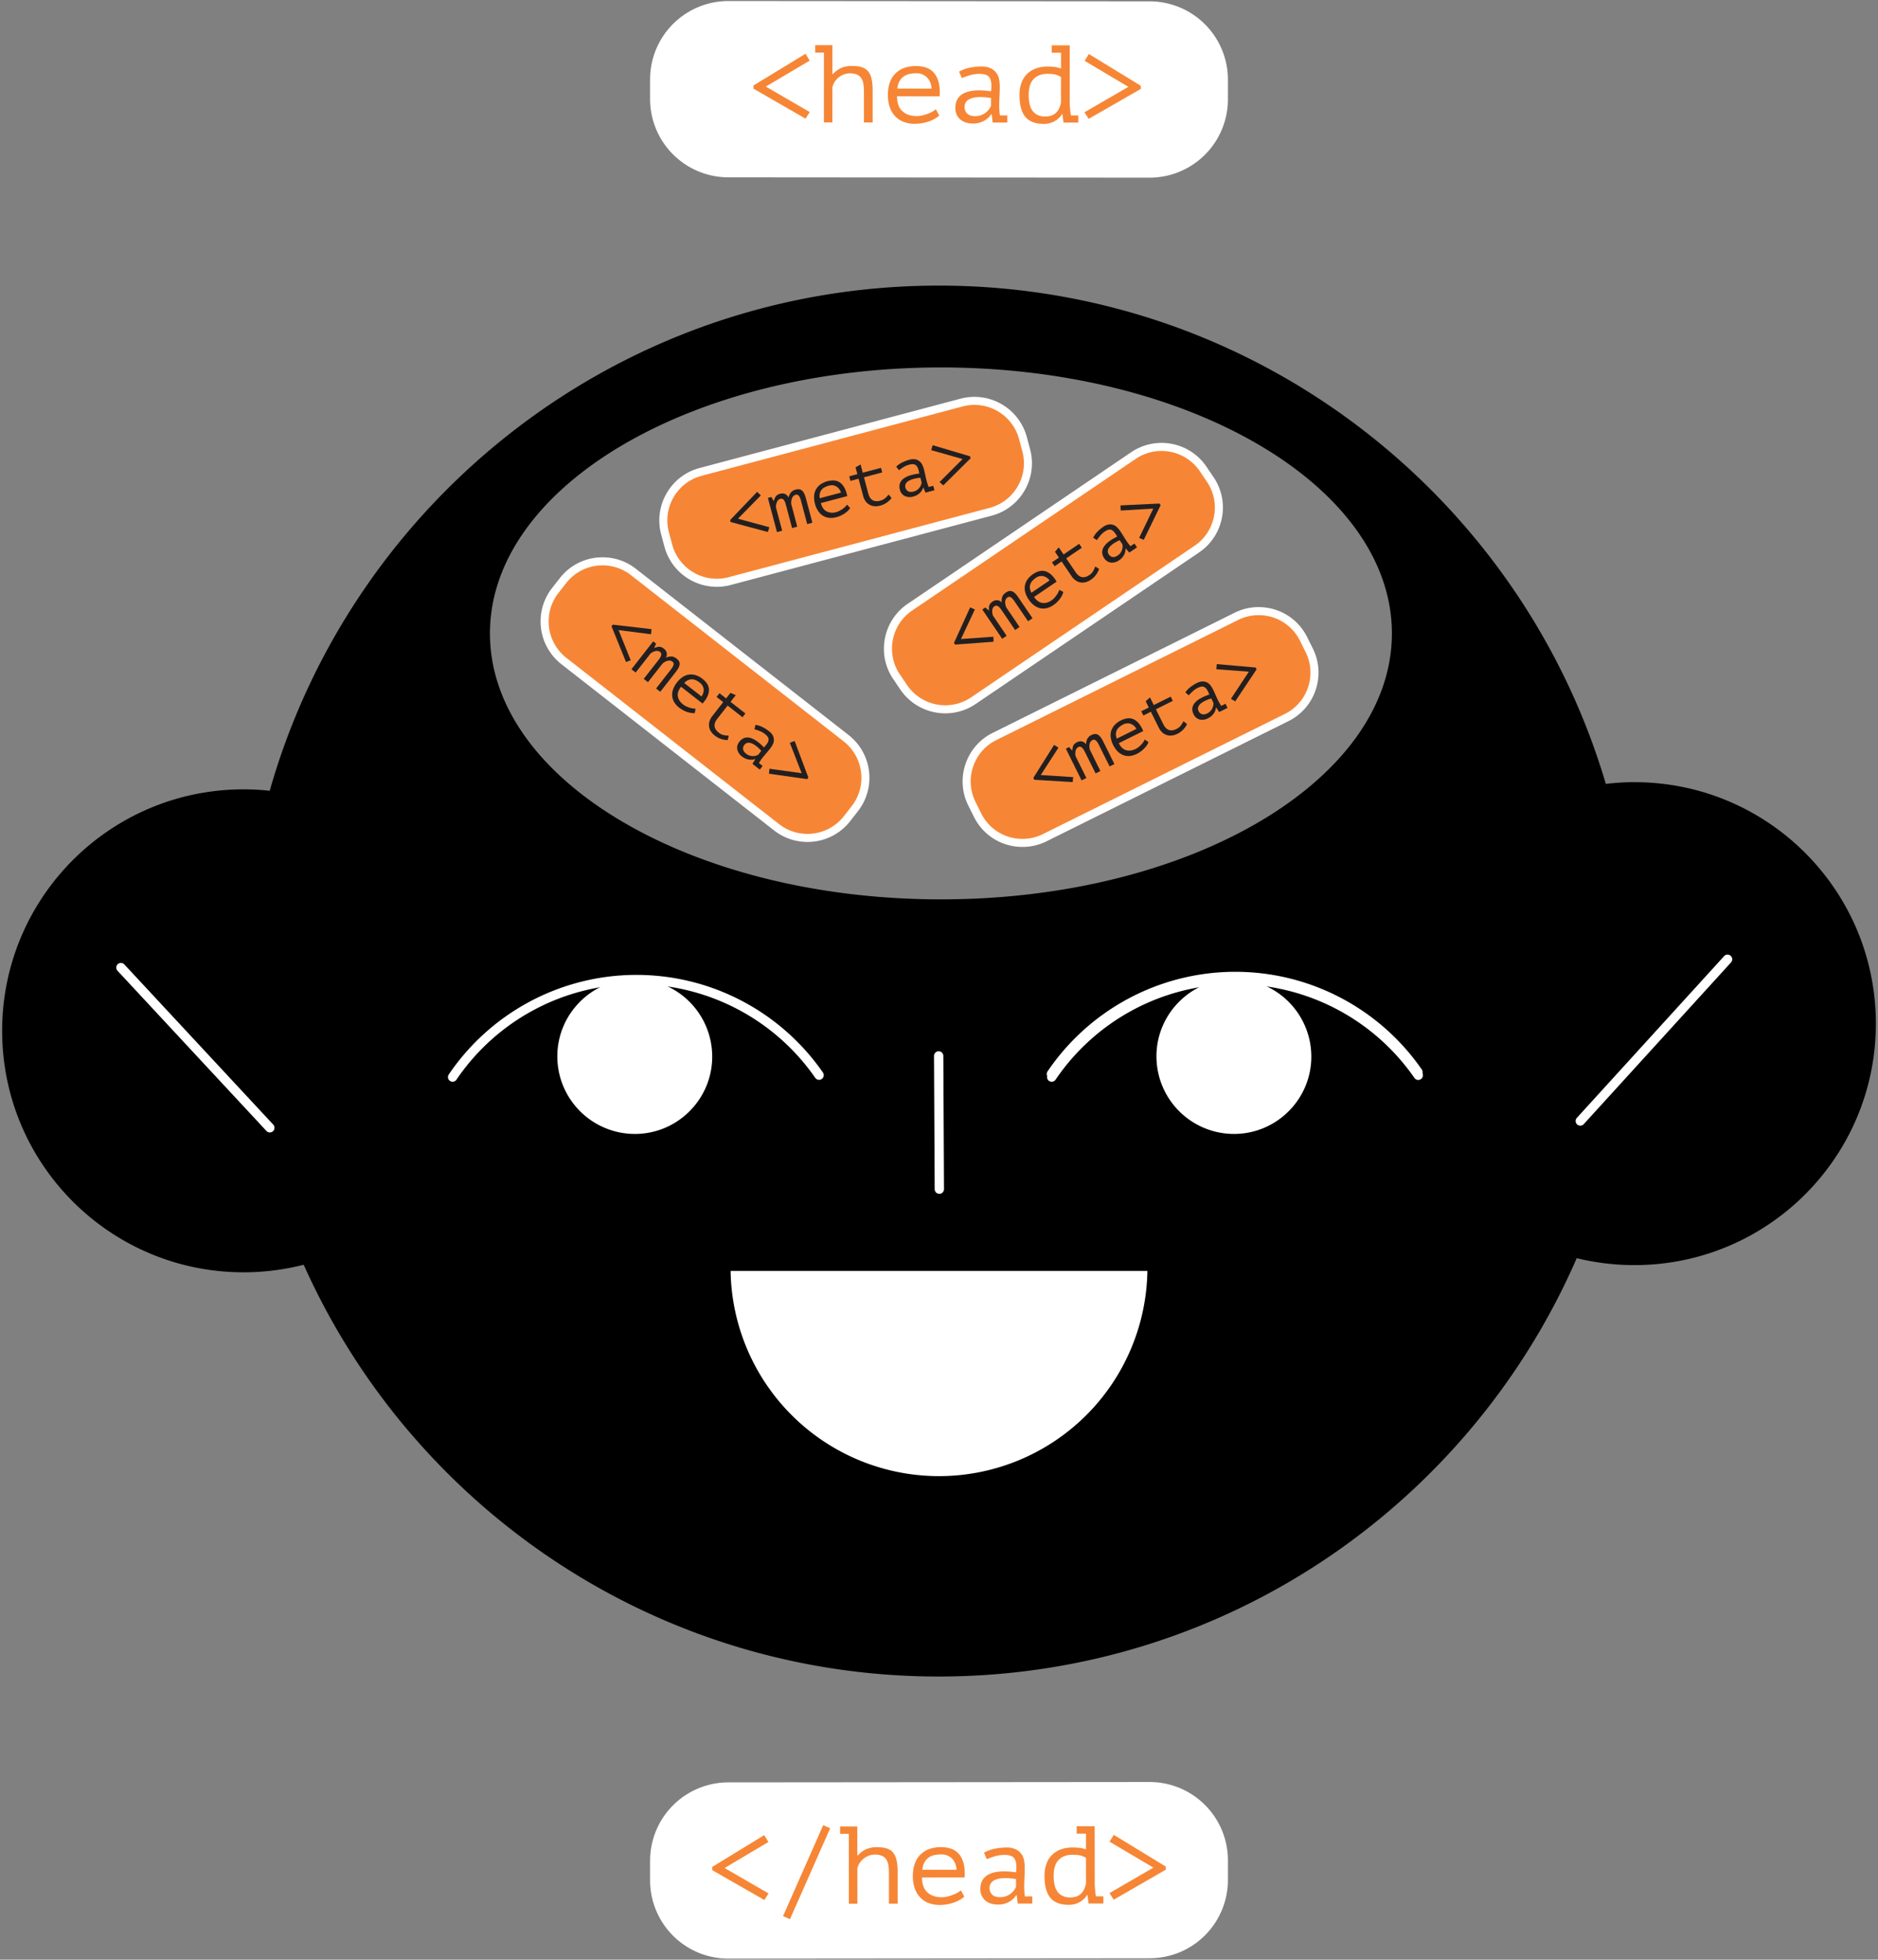 <svg xmlns="http://www.w3.org/2000/svg" viewBox="0 0 760 793"><rect x="0" y="0" width="760" height="793" fill="#808080" stroke="none"/><path d="M660.92 316.51c-3.75.02-7.44.28-11.07.7-34.57-117.1-143.18-202.3-271.4-201.63-128.22.66-235.95 86.97-269.3 204.42-3.67-.4-7.37-.6-11.08-.58C44.11 319.7.6 363.67.87 417.64c.28 53.97 44.25 97.49 98.21 97.21a97.9 97.9 0 0 0 23.82-3.06C167.04 610.47 266.3 679 381.35 678.42c115.05-.6 213.6-70.16 256.73-169.29a98.08 98.08 0 0 0 23.85 2.81c53.96-.27 97.49-44.25 97.2-98.22-.27-53.97-44.24-97.48-98.21-97.2Zm-280.14 47.43c-100.8 0-182.5-48.18-182.5-107.62 0-59.44 81.7-107.63 182.5-107.63 100.79 0 182.5 48.19 182.5 107.63s-81.71 107.62-182.5 107.62Z"/><path fill="#231f20" d="m48.93 391.54 60.27 64.84"/><path fill="#fff" d="M109.2 458.26c-.52 0-1.02-.21-1.38-.6l-60.27-64.84a1.88 1.88 0 1 1 2.76-2.56l60.27 64.83a1.89 1.89 0 0 1-1.38 3.17Z"/><path fill="#231f20" d="m699.12 388.18-59.6 65.46"/><path fill="#fff" d="M639.52 455.52a1.89 1.89 0 0 1-1.4-3.15l59.6-65.46a1.88 1.88 0 1 1 2.8 2.54l-59.61 65.46a1.9 1.9 0 0 1-1.4.61Z"/><g fill="#fff"><path d="M287.75 427.37a30.86 30.86 0 1 1-61.72.31 30.86 30.86 0 0 1 61.72-.31Z"/><path d="M256.88 458.86a31.4 31.4 0 0 1-31.34-31.18 31.13 31.13 0 0 1 9.07-22.2 31.14 31.14 0 0 1 22.12-9.3h.16a31.4 31.4 0 0 1 31.33 31.18 31.12 31.12 0 0 1-9.06 22.2 31.14 31.14 0 0 1-22.1 9.3Zm.01-61.73h-.16a30.2 30.2 0 0 0-21.45 9.01 30.2 30.2 0 0 0-8.8 21.54 30.46 30.46 0 0 0 30.4 30.24h.17a30.2 30.2 0 0 0 21.44-9.02 30.18 30.18 0 0 0 8.8-21.53 30.46 30.46 0 0 0-30.4-30.24Z"/></g><path fill="#fff" d="M183.17 437.74a1.88 1.88 0 0 1-1.56-2.94 91.83 91.83 0 0 1 75.5-40.3h.47a91.86 91.86 0 0 1 75.44 39.5 1.88 1.88 0 1 1-3.1 2.16 88.19 88.19 0 0 0-72.8-37.89 88.05 88.05 0 0 0-72.4 38.64c-.34.52-.93.83-1.55.83Z"/><g fill="#fff"><path d="M530.2 427.37a30.86 30.86 0 1 1-61.73.31 30.86 30.86 0 0 1 61.73-.31Z"/><path d="M499.32 458.86A31.4 31.4 0 0 1 468 427.68a31.13 31.13 0 0 1 9.06-22.2 31.14 31.14 0 0 1 22.12-9.3h.16a31.4 31.4 0 0 1 31.33 31.18 31.12 31.12 0 0 1-9.06 22.2 31.14 31.14 0 0 1-22.1 9.3Zm.01-61.73h-.16a30.2 30.2 0 0 0-21.45 9.01 30.2 30.2 0 0 0-8.8 21.54 30.46 30.46 0 0 0 30.4 30.24h.17a30.2 30.2 0 0 0 21.44-9.02 30.19 30.19 0 0 0 8.8-21.53 30.46 30.46 0 0 0-30.4-30.24Z"/><path d="M425.6 437.74a1.88 1.88 0 0 1-1.55-2.94 91.83 91.83 0 0 1 75.5-40.3h.47a91.87 91.87 0 0 1 75.45 39.5 1.89 1.89 0 1 1-3.1 2.16 88.1 88.1 0 0 0-72.8-37.89 88.05 88.05 0 0 0-72.4 38.64c-.35.52-.94.83-1.56.83Z"/></g><path fill="#fff" d="M425.5 436.49a1.88 1.88 0 0 1-1.56-2.95 91.82 91.82 0 0 1 75.5-40.29h.49a91.8 91.8 0 0 1 75.43 39.51 1.88 1.88 0 1 1-3.1 2.15 88.04 88.04 0 0 0-72.33-37.9l-.47.01a88.05 88.05 0 0 0-72.4 38.64c-.35.52-.94.83-1.56.83Zm-45.36 46.61a1.89 1.89 0 0 1-1.89-1.87l-.27-54.06a1.89 1.89 0 0 1 3.77-.02l.27 54.06c0 1.04-.83 1.9-1.87 1.9Zm84.19 31.19a84.34 84.34 0 0 1-168.66 0Z"/><path fill="#f68635" d="M415.3 182.24a20.32 20.32 0 0 1-14.43 24.86L295.3 235.15a20.32 20.32 0 0 1-24.86-14.43l-1.3-4.9a20.32 20.32 0 0 1 14.42-24.87l105.57-28.04A20.33 20.33 0 0 1 414 177.32Z"/><path fill="#fff" d="M290.06 237.46a21.97 21.97 0 0 1-21.2-16.32l-1.3-4.9a21.81 21.81 0 0 1 2.23-16.66 21.8 21.8 0 0 1 13.35-10.2l105.57-28.05a21.97 21.97 0 0 1 26.85 15.58l1.31 4.91a21.79 21.79 0 0 1-2.23 16.66 21.8 21.8 0 0 1-13.35 10.2l-105.58 28.04c-1.84.5-3.74.74-5.64.74Zm104.3-73.61c-1.62 0-3.24.21-4.81.63l-105.57 28.05a18.57 18.57 0 0 0-11.38 8.68 18.58 18.58 0 0 0-1.9 14.19l1.31 4.9a18.7 18.7 0 0 0 22.87 13.27l105.58-28.04a18.6 18.6 0 0 0 11.37-8.69 18.56 18.56 0 0 0 1.9-14.18l-1.31-4.91a18.71 18.71 0 0 0-18.06-13.9Z"/><path fill="#231f20" d="m295.7 211.25-.22-.8 10.92-11.42 1.5 1.44-9.25 9.43 12.7 3.45-.6 1.94Zm24.84 2.44-2.45-9.21c-.1-.37-.2-.74-.33-1.1a3.93 3.93 0 0 0-.46-.93 1.6 1.6 0 0 0-.62-.55 1.16 1.16 0 0 0-.82-.05c-.63.16-1.1.56-1.39 1.2a5.4 5.4 0 0 0-.47 2.2l2.53 9.5-2.1.57-3.68-13.83 1.44-.39.86 1.58.11-.03.33-.93c.11-.3.26-.57.44-.81.18-.25.42-.46.7-.65a4.02 4.02 0 0 1 2.04-.57 2.52 2.52 0 0 1 2.4 1.69c.24-.84.56-1.52.98-2.07a3.6 3.6 0 0 1 2.01-1.19c.6-.16 1.13-.19 1.56-.08.43.1.8.3 1.12.63.31.32.58.74.8 1.24.22.5.42 1.08.6 1.72l2.62 9.88-2.1.56-2.5-9.4c-.1-.4-.22-.75-.35-1.08a3.57 3.57 0 0 0-.45-.85 1.54 1.54 0 0 0-.57-.5 1.1 1.1 0 0 0-.77-.03c-.64.17-1.12.57-1.42 1.2-.3.64-.45 1.47-.41 2.49l2.45 9.23-2.1.56Zm23.52-8.11c-.28.41-.6.8-.95 1.14-.39.38-.82.73-1.3 1.06a11.54 11.54 0 0 1-3.28 1.49 8.1 8.1 0 0 1-3.07.27c-.9-.1-1.76-.41-2.52-.9a6.56 6.56 0 0 1-1.9-1.94 9.72 9.72 0 0 1-1.24-2.87 9.48 9.48 0 0 1-.34-3.23c.08-.98.35-1.86.8-2.63a6.29 6.29 0 0 1 1.83-1.99 9.22 9.22 0 0 1 5.15-1.56c.82 0 1.59.2 2.32.62.73.4 1.38 1.06 1.95 1.96.58.9 1.03 2.15 1.36 3.75l-10.68 2.83c.44 1.66 1.21 2.78 2.32 3.37a5.3 5.3 0 0 0 3.9.28c.5-.13.98-.33 1.43-.57.44-.25.87-.51 1.28-.8a7.76 7.76 0 0 0 1.67-1.63Zm-8.64-9.05c-.58.15-1.14.37-1.67.65a3.67 3.67 0 0 0-1.96 2.49 4.85 4.85 0 0 0-.03 1.95l8.57-2.28a4.4 4.4 0 0 0-1.93-2.52 3.85 3.85 0 0 0-2.98-.29Zm8.25-3.79 3.3-.87-.74-2.74 2.03-1.19.89 3.35 7.38-1.97.5 1.86-7.39 1.96 1.73 6.53c.36 1.34.95 2.25 1.77 2.73.83.47 1.85.54 3.06.22.83-.22 1.5-.57 2.04-1.04.53-.48 1-.97 1.4-1.47l1.15 1.44a8.5 8.5 0 0 1-4.6 3.06c-.72.2-1.45.27-2.18.24a4.85 4.85 0 0 1-3.63-1.9 6.48 6.48 0 0 1-1.1-2.37l-1.83-6.86-3.29.88Zm19.01-3.9a9.1 9.1 0 0 1 2.42-1.7c.94-.47 1.9-.83 2.86-1.09.94-.25 1.75-.3 2.42-.17a3.88 3.88 0 0 1 2.84 2.2c.28.56.5 1.15.66 1.76.18.7.36 1.45.54 2.26.17.8.35 1.6.55 2.4a20 20 0 0 0 .86 2.58l1.85-.5.48 1.8-3.65.98-.8-2.01-.14.03a4.73 4.73 0 0 1-1 1.76 5.81 5.81 0 0 1-2.9 1.77 4.9 4.9 0 0 1-3.53-.19 3.77 3.77 0 0 1-1.96-2.56 4.3 4.3 0 0 1 0-2.52c.25-.73.72-1.37 1.4-1.9a8.47 8.47 0 0 1 2.67-1.34c1.09-.35 2.34-.6 3.76-.76a10.2 10.2 0 0 0-.52-2.13 3.02 3.02 0 0 0-.8-1.22c-.32-.27-.7-.42-1.16-.45-.45-.03-.98.04-1.6.2-.82.22-1.59.55-2.29.98a25 25 0 0 0-1.84 1.24Zm7.06 10.06a4.2 4.2 0 0 0 2.36-1.57 4.32 4.32 0 0 0 .88-2.07l-.52-1.93c-1 .09-1.9.24-2.72.45-.81.22-1.49.5-2.03.82-.55.34-.94.73-1.17 1.19-.23.45-.27.98-.12 1.57.17.6.51 1.08 1.05 1.42.53.34 1.3.38 2.27.13Zm11.99-2.47-1.5-1.37 9.32-9.3-12.71-3.6.6-2 15.14 4.5.2.8Z"/><path fill="#f68635" d="M342.8 331.26a20.32 20.32 0 0 1-28.54 3.5l-86.07-67.27a20.32 20.32 0 0 1-3.5-28.53l3.13-4a20.32 20.32 0 0 1 28.53-3.5l86.07 67.27a20.32 20.32 0 0 1 3.5 28.53Z"/><path fill="#fff" d="M326.76 340.7c-4.93 0-9.6-1.61-13.5-4.66l-86.07-67.26a21.98 21.98 0 0 1-3.78-30.82l3.13-4a21.83 21.83 0 0 1 17.31-8.44c4.94 0 9.6 1.61 13.5 4.66l86.08 67.27a21.98 21.98 0 0 1 3.77 30.81l-3.13 4a21.83 21.83 0 0 1-17.3 8.44Zm-82.9-111.92a18.6 18.6 0 0 0-14.75 7.19l-3.13 4a18.72 18.72 0 0 0 3.22 26.24l86.07 67.27a18.5 18.5 0 0 0 11.5 3.96 18.6 18.6 0 0 0 14.74-7.18l3.13-4a18.72 18.72 0 0 0-3.22-26.25l-86.07-67.26a18.5 18.5 0 0 0-11.5-3.97Z"/><path fill="#231f20" d="m247.47 253.43.51-.66 15.7 1.82-.25 2.07-13.1-1.69 4.91 12.22-1.91.68Zm13.04 21.29 5.87-7.51c.25-.32.47-.63.68-.94.2-.31.36-.62.46-.91.1-.3.12-.58.07-.84-.05-.26-.2-.49-.46-.69a2.1 2.1 0 0 0-1.8-.38c-.68.15-1.35.46-2.03.95l-6.06 7.76-1.71-1.34 8.8-11.27 1.18.91-.74 1.64.1.07.94-.3c.3-.09.6-.13.9-.14.31 0 .62.05.94.17a4.06 4.06 0 0 1 1.7 1.28c.18.26.32.54.41.84.1.3.12.63.08.99-.04.36-.17.73-.4 1.1a6.06 6.06 0 0 1 2.24-.46c.69 0 1.4.3 2.16.89.5.38.83.78 1.01 1.19.18.4.24.83.17 1.27-.07.44-.24.9-.5 1.39-.27.48-.61.98-1.02 1.5l-6.3 8.06-1.7-1.34 5.99-7.67c.24-.31.46-.62.65-.92.18-.3.32-.6.4-.87.08-.27.1-.53.05-.76a1.1 1.1 0 0 0-.44-.63 2.14 2.14 0 0 0-1.82-.4c-.69.13-1.43.52-2.22 1.16l-5.89 7.53Zm20.66 13.86a9.06 9.06 0 0 1-3.12-.47 11.49 11.49 0 0 1-3.16-1.72 8.1 8.1 0 0 1-2.06-2.28 5.85 5.85 0 0 1-.8-2.56c-.07-.88.06-1.78.39-2.69a9.7 9.7 0 0 1 1.54-2.71 9.53 9.53 0 0 1 2.37-2.22c.84-.53 1.7-.85 2.58-.96a6.3 6.3 0 0 1 2.7.27 9.13 9.13 0 0 1 4.36 3.17c.48.64.78 1.38.9 2.21.1.83-.02 1.75-.4 2.75-.37 1-1.09 2.12-2.16 3.33l-8.7-6.8c-1.07 1.36-1.5 2.65-1.29 3.89.2 1.23.92 2.33 2.13 3.28.4.31.84.58 1.32.8.47.2.94.38 1.4.53a7.52 7.52 0 0 0 2.3.35Zm2-12.35a7.66 7.66 0 0 0-1.52-.94 3.72 3.72 0 0 0-3.17-.07c-.54.23-1.06.62-1.58 1.16l7 5.46c.7-1.05.98-2.07.85-3.06a3.86 3.86 0 0 0-1.58-2.55Zm8 4.29 2.69 2.1 1.74-2.24 2.17.9-2.13 2.73 6.02 4.7-1.18 1.52-6.02-4.71-4.16 5.32c-.86 1.1-1.23 2.12-1.1 3.06.11.94.67 1.8 1.66 2.57.67.53 1.36.86 2.06 1s1.37.21 2.01.23l-.45 1.78a8.54 8.54 0 0 1-5.22-1.83 7.02 7.02 0 0 1-1.5-1.58 4.86 4.86 0 0 1-.67-4.05c.2-.75.6-1.52 1.21-2.3l4.38-5.6-2.69-2.1Zm14.58 12.8a9.2 9.2 0 0 1 2.82.9c.94.48 1.8 1.02 2.59 1.63.77.6 1.3 1.2 1.6 1.83a3.87 3.87 0 0 1-.04 3.58c-.28.56-.62 1.1-1 1.6l-1.48 1.79c-.54.62-1.06 1.25-1.58 1.88a19.9 19.9 0 0 0-1.54 2.25l1.5 1.18-1.14 1.47-2.98-2.33 1.12-1.85-.11-.09a4.77 4.77 0 0 1-2 .26 5.83 5.83 0 0 1-3.17-1.25 4.92 4.92 0 0 1-1.97-2.92c-.2-1.08.08-2.11.86-3.1a4.32 4.32 0 0 1 2-1.53 4.07 4.07 0 0 1 2.38-.03c.84.23 1.73.67 2.66 1.32a19 19 0 0 1 2.88 2.54c.62-.63 1.08-1.2 1.39-1.7a3 3 0 0 0 .49-1.37c.02-.43-.1-.85-.34-1.2a5.11 5.11 0 0 0-1.13-1.15 8.52 8.52 0 0 0-2.16-1.23c-.7-.27-1.4-.51-2.1-.72Zm-3.76 11.7a4.26 4.26 0 0 0 2.68.94 4.38 4.38 0 0 0 2.18-.55l1.23-1.58a16.36 16.36 0 0 0-2-1.9 7.64 7.64 0 0 0-1.89-1.12c-.6-.23-1.14-.3-1.64-.22-.51.1-.95.38-1.33.86a2.35 2.35 0 0 0-.5 1.7c.05.63.47 1.25 1.27 1.88Zm9.2 8.07.2-2.02 13.04 1.82-4.8-12.31 1.95-.73 5.55 14.78-.51.66Z"/><path fill="#f68635" d="M529.82 263.14c5 10.06.9 22.25-9.16 27.24l-97.84 48.59a20.33 20.33 0 0 1-27.24-9.17l-2.26-4.55a20.32 20.32 0 0 1 9.16-27.24l97.84-48.58a20.3 20.3 0 0 1 27.24 9.16Z"/><path fill="#fff" d="M413.8 342.72c-8.4 0-15.95-4.67-19.68-12.2l-2.26-4.54a21.82 21.82 0 0 1-1.15-16.77 21.8 21.8 0 0 1 11.05-12.66l97.84-48.58a21.74 21.74 0 0 1 9.74-2.3c8.4 0 15.95 4.68 19.68 12.2l2.26 4.55a21.82 21.82 0 0 1 1.15 16.76 21.8 21.8 0 0 1-11.05 12.66l-97.83 48.59a21.74 21.74 0 0 1-9.75 2.29Zm95.54-93.79c-2.9 0-5.68.66-8.3 1.95l-97.83 48.59a18.56 18.56 0 0 0-9.4 10.78c-1.6 4.7-1.25 9.84.97 14.27l2.26 4.56a18.6 18.6 0 0 0 16.76 10.38c2.9 0 5.69-.66 8.3-1.95l97.83-48.59a18.58 18.58 0 0 0 9.41-10.78c1.6-4.7 1.24-9.84-.98-14.27l-2.26-4.55a18.6 18.6 0 0 0-16.76-10.39Z"/><path fill="#231f20" d="m418.54 315.54-.37-.74 8.41-13.37 1.77 1.11-7.18 11.09 13.14.84-.21 2.02Zm24.83-2.57-4.24-8.53c-.17-.35-.35-.69-.55-1.02a3.9 3.9 0 0 0-.63-.81c-.2-.2-.45-.35-.72-.43a1.18 1.18 0 0 0-.82.12c-.58.3-.95.78-1.12 1.45a5.38 5.38 0 0 0-.02 2.25l4.38 8.82-1.94.97-6.37-12.82 1.33-.66 1.16 1.37.1-.05.14-.98c.05-.31.14-.6.27-.88s.32-.54.56-.78a4.05 4.05 0 0 1 1.89-.96 2.51 2.51 0 0 1 1.86.34c.3.18.58.46.83.83.06-.86.24-1.6.54-2.22a3.6 3.6 0 0 1 1.73-1.56 3.25 3.25 0 0 1 1.51-.4c.44.01.87.15 1.23.4.37.25.71.6 1.03 1.05.32.45.63.97.92 1.57l4.55 9.15-1.95.97-4.33-8.72c-.17-.33-.35-.67-.55-.98a3.62 3.62 0 0 0-.6-.74c-.2-.18-.42-.3-.67-.37a1.1 1.1 0 0 0-.76.12c-.6.3-.98.78-1.15 1.46a5.3 5.3 0 0 0 .1 2.51l4.24 8.57Zm21.42-12.65c-.19.46-.42.9-.7 1.31a10.88 10.88 0 0 1-3.98 3.41c-1.03.52-2.01.8-2.95.88a5.82 5.82 0 0 1-2.65-.38 6.57 6.57 0 0 1-2.26-1.52 9.75 9.75 0 0 1-1.78-2.56 9.5 9.5 0 0 1-.98-3.1c-.12-.98-.03-1.9.25-2.74.3-.86.78-1.65 1.4-2.31a9.19 9.19 0 0 1 4.74-2.56 4.7 4.7 0 0 1 2.4.14c.8.25 1.56.77 2.3 1.54.75.77 1.44 1.9 2.08 3.4l-9.9 4.9c.76 1.55 1.75 2.49 2.95 2.84 1.2.35 2.5.18 3.88-.5.46-.23.9-.52 1.29-.85.4-.34.76-.68 1.09-1.04a7.77 7.77 0 0 0 1.3-1.93Zm-10.27-7.13a7.4 7.4 0 0 0-1.5.97 3.72 3.72 0 0 0-1.43 2.84c-.03.57.1 1.2.36 1.9l7.94-3.94a4.39 4.39 0 0 0-2.39-2.09 3.9 3.9 0 0 0-2.98.31Zm7.33-5.37 3.05-1.51-1.26-2.54 1.74-1.57 1.54 3.1 6.85-3.4.85 1.72-6.85 3.4 3 6.05c.63 1.25 1.39 2.02 2.29 2.32.9.3 1.91.16 3.04-.4a4.9 4.9 0 0 0 1.79-1.43c.42-.57.78-1.14 1.07-1.71l1.42 1.18a8.54 8.54 0 0 1-3.9 3.92c-.69.34-1.38.56-2.09.67a4.9 4.9 0 0 1-3.94-1.14 6.63 6.63 0 0 1-1.55-2.1l-3.15-6.36-3.05 1.52Zm17.85-7.62c.52-.79 1.2-1.5 2.02-2.15a15.3 15.3 0 0 1 2.58-1.63 5.4 5.4 0 0 1 2.35-.66 3.85 3.85 0 0 1 3.21 1.59c.39.5.72 1.03 1 1.6.32.64.65 1.34.98 2.1.33.75.67 1.5 1.02 2.24.43.85.88 1.64 1.36 2.36l1.72-.86.83 1.67-3.39 1.68-1.18-1.81-.13.06a4.8 4.8 0 0 1-.63 1.93 5.86 5.86 0 0 1-2.5 2.3 4.9 4.9 0 0 1-3.49.53 3.76 3.76 0 0 1-2.42-2.12 4.3 4.3 0 0 1-.5-2.46c.09-.78.42-1.5.99-2.16a8.56 8.56 0 0 1 2.34-1.84c1-.55 2.17-1.05 3.53-1.5a9.88 9.88 0 0 0-.93-1.97c-.32-.5-.66-.84-1.03-1.04-.37-.2-.8-.28-1.22-.21-.45.06-.96.23-1.52.52a8.5 8.5 0 0 0-2.06 1.42 23.1 23.1 0 0 0-1.55 1.58Zm8.92 8.45a4.5 4.5 0 0 0 2.44-4.22l-.88-1.8c-.9.26-1.75.6-2.58 1-.75.37-1.36.78-1.83 1.21-.46.44-.77.9-.9 1.4-.14.49-.08 1.01.2 1.56.28.56.71.95 1.3 1.18.6.23 1.35.12 2.25-.33Zm11.25-4.82-1.73-1.05 7.26-10.98-13.17-.98.19-2.08 15.73 1.38.37.74Z"/><path fill="#f68635" d="M489.75 193.98a20.32 20.32 0 0 1-5.42 28.23l-90.4 61.32a20.33 20.33 0 0 1-28.23-5.42l-2.85-4.2a20.32 20.32 0 0 1 5.41-28.23l90.4-61.32a20.32 20.32 0 0 1 28.23 5.41Z"/><path fill="#fff" d="M382.55 288.66a22 22 0 0 1-18.2-9.63l-2.85-4.2a21.81 21.81 0 0 1-3.39-16.46 21.8 21.8 0 0 1 9.24-14.04l90.4-61.32a21.94 21.94 0 0 1 30.49 5.84l2.85 4.21a21.8 21.8 0 0 1 3.4 16.46 21.81 21.81 0 0 1-9.24 14.03l-90.4 61.32a21.83 21.83 0 0 1-12.3 3.79Zm87.5-106.18a18.6 18.6 0 0 0-10.47 3.23l-90.4 61.32a18.57 18.57 0 0 0-7.87 11.95c-.94 4.9.09 9.88 2.9 14.01l2.84 4.2a18.7 18.7 0 0 0 25.97 4.99l90.4-61.32a18.58 18.58 0 0 0 7.87-11.96c.95-4.87-.1-9.91-2.9-14.01l-2.84-4.2a18.7 18.7 0 0 0-15.5-8.2Z"/><path fill="#231f20" d="m386.54 260.84-.47-.68 6.54-14.38 1.9.86-5.62 11.95 13.13-.93.06 2.03Zm24.26-5.89-5.35-7.88c-.22-.33-.44-.64-.69-.94a3.96 3.96 0 0 0-.72-.72 1.6 1.6 0 0 0-.78-.32 1.2 1.2 0 0 0-.8.23c-.53.36-.83.9-.9 1.59-.07.69.02 1.43.28 2.22l5.53 8.15-1.8 1.22-8.04-11.84 1.23-.84 1.34 1.2.1-.06v-.99a2.8 2.8 0 0 1 .59-1.75 4.1 4.1 0 0 1 1.74-1.2 2.51 2.51 0 0 1 1.9.08c.32.14.63.38.92.71-.05-.86.03-1.62.24-2.27.22-.66.72-1.25 1.51-1.78.52-.36 1-.56 1.44-.6.44-.05.87.03 1.27.23s.79.5 1.16.9c.38.4.76.88 1.13 1.44l5.74 8.45-1.8 1.22-5.47-8.05c-.2-.32-.44-.62-.68-.9-.2-.25-.44-.47-.7-.65a1.55 1.55 0 0 0-.7-.29 1.1 1.1 0 0 0-.74.23c-.55.37-.87.9-.95 1.6-.08.7.07 1.53.44 2.48l5.36 7.91Zm19.52-15.42c-.12.48-.3.95-.52 1.4-.24.48-.53.95-.88 1.42a11.23 11.23 0 0 1-2.6 2.5 8.12 8.12 0 0 1-2.81 1.26c-.93.2-1.82.2-2.68-.02a6.61 6.61 0 0 1-2.43-1.2 9.77 9.77 0 0 1-2.12-2.3 9.51 9.51 0 0 1-1.38-2.94 6.2 6.2 0 0 1-.12-2.75c.17-.9.54-1.74 1.08-2.48a9.1 9.1 0 0 1 4.35-3.17 4.7 4.7 0 0 1 2.38-.19c.83.15 1.66.55 2.5 1.21.84.67 1.68 1.7 2.51 3.1l-9.14 6.2c.96 1.41 2.06 2.22 3.3 2.4 1.24.19 2.5-.15 3.78-1.02.42-.29.81-.63 1.16-1.01.35-.39.66-.78.94-1.18a7.56 7.56 0 0 0 1.04-2.08Zm-11.14-5.69a7.8 7.8 0 0 0-1.36 1.17 3.73 3.73 0 0 0-1.03 3c.05.57.26 1.19.61 1.85l7.35-4.98a4.4 4.4 0 0 0-2.65-1.75 3.84 3.84 0 0 0-2.92.71Zm6.54-6.3 2.82-1.9-1.6-2.35 1.52-1.8 1.95 2.87 6.32-4.29 1.08 1.59-6.32 4.29 3.79 5.59c.78 1.15 1.64 1.81 2.57 1.99.93.17 1.92-.1 2.96-.8a4.89 4.89 0 0 0 1.58-1.66c.34-.63.62-1.24.83-1.85l1.56.99a8.49 8.49 0 0 1-3.34 4.4 6.5 6.5 0 0 1-1.97.94 4.9 4.9 0 0 1-2.05.17 4.87 4.87 0 0 1-2-.77 6.53 6.53 0 0 1-1.82-1.86l-3.99-5.88-2.81 1.92Zm16.66-9.95a9.1 9.1 0 0 1 1.72-2.41 15.8 15.8 0 0 1 2.33-1.97c.8-.54 1.56-.86 2.24-.96a3.87 3.87 0 0 1 3.4 1.14c.45.44.85.92 1.2 1.44.41.6.83 1.25 1.26 1.95.43.7.86 1.4 1.31 2.1.5.74 1.06 1.46 1.67 2.14l1.58-1.07 1.05 1.54-3.13 2.12-1.42-1.64-.11.09a4.74 4.74 0 0 1-.37 2 5.76 5.76 0 0 1-2.16 2.61 4.9 4.9 0 0 1-3.39.99 3.77 3.77 0 0 1-2.7-1.77c-.54-.8-.81-1.6-.82-2.38 0-.78.22-1.53.7-2.27a8.58 8.58 0 0 1 2.07-2.13c.9-.69 2.01-1.34 3.3-1.97a9.66 9.66 0 0 0-1.2-1.83 3 3 0 0 0-1.15-.9c-.4-.14-.84-.16-1.24-.03-.44.12-.92.36-1.44.72a8.39 8.39 0 0 0-1.85 1.68c-.47.57-.9 1.16-1.32 1.78Zm9.98 7.17a4.24 4.24 0 0 0 1.71-2.27 4.38 4.38 0 0 0 .15-2.24l-1.13-1.66c-.92.42-1.72.86-2.42 1.33-.7.47-1.24.95-1.65 1.45-.4.49-.64.99-.7 1.5-.08.5.06 1.01.4 1.52.36.52.84.85 1.46 1 .62.15 1.34-.07 2.18-.63Zm10.5-6.3-1.86-.8 5.72-11.86-13.18.8-.1-2.08 15.77-.76.47.69Z"/><path fill="#fff" d="M496.92 40.2a31.7 31.7 0 0 1-31.74 31.69l-170.42-.13a31.7 31.7 0 0 1-31.68-31.73V32.1A31.7 31.7 0 0 1 294.82.42l170.42.13a31.7 31.7 0 0 1 31.68 31.73Z"/><path fill="#f68635" d="M304.93 35.88v-1.3l21.04-12.82 1.7 2.77-17.74 10.5 17.76 10.31-1.7 2.68Zm24.97-17.6h6.97l-.01 11.7h.22a9.97 9.97 0 0 1 3.22-2.43c1.22-.58 2.74-.87 4.55-.86 1.43 0 2.68.15 3.73.45 1.06.3 1.92.82 2.6 1.56a7.11 7.11 0 0 1 1.49 3.06c.32 1.3.48 2.94.48 4.93v12.86h-3.53V37.36c0-1.28-.07-2.4-.22-3.35a5.87 5.87 0 0 0-.86-2.39 4.02 4.02 0 0 0-1.76-1.45 7.08 7.08 0 0 0-2.84-.5c-.81 0-1.6.15-2.37.43a7.9 7.9 0 0 0-2.1 1.16 7.26 7.26 0 0 0-2.61 4.08l-.01 14.2h-3.44l.02-28.27h-3.53Zm50.21 28.48a13.4 13.4 0 0 1-4.29 2.41 17.74 17.74 0 0 1-5.53.93 12.6 12.6 0 0 1-4.74-.83 9.11 9.11 0 0 1-3.43-2.37 10.34 10.34 0 0 1-2.1-3.68 15.2 15.2 0 0 1-.7-4.82c0-1.88.25-3.55.78-5a9.68 9.68 0 0 1 2.25-3.66 9.83 9.83 0 0 1 3.58-2.25 14.28 14.28 0 0 1 8.4-.28 7.3 7.3 0 0 1 3.23 1.84 8.95 8.95 0 0 1 2.16 3.76c.5 1.6.68 3.65.53 6.18l-17.23-.01c0 2.68.71 4.68 2.15 6 1.44 1.33 3.36 2 5.77 2 .8 0 1.6-.1 2.38-.29.76-.18 1.51-.41 2.25-.69a11.37 11.37 0 0 0 3.16-1.78Zm-9.38-17.1c-.94-.01-1.87.1-2.79.3-.83.2-1.62.55-2.31 1.05a5.73 5.73 0 0 0-1.65 1.92 7.7 7.7 0 0 0-.83 2.92l13.85.02c-.15-1.97-.78-3.5-1.9-4.58a6 6 0 0 0-4.37-1.64Zm17.39-.66a14.2 14.2 0 0 1 4.33-1.6c1.56-.33 3.15-.5 4.74-.5a8.5 8.5 0 0 1 3.72.72 6.06 6.06 0 0 1 3.4 4.45c.19.97.28 1.94.28 2.92 0 1.2-.03 2.41-.1 3.62-.05 1.28-.1 2.56-.13 3.84 0 1.42.08 2.84.27 4.24h2.99v2.9h-5.9l-.4-3.35h-.22a7.44 7.44 0 0 1-2.22 2.25 8.83 8.83 0 0 1-5.08 1.5c-2.21 0-3.96-.57-5.24-1.7a5.87 5.87 0 0 1-1.93-4.65c0-1.52.34-2.78 1.01-3.8a6.35 6.35 0 0 1 2.9-2.31c1.25-.54 2.77-.85 4.54-.94 1.78-.09 3.77.03 5.98.36.15-1.37.18-2.5.07-3.41a4.7 4.7 0 0 0-.71-2.17 3 3 0 0 0-1.57-1.14 7.95 7.95 0 0 0-2.49-.34c-1.3 0-2.6.19-3.85.56a38.8 38.8 0 0 0-3.27 1.14Zm6.6 18c.79 0 1.57-.13 2.32-.4a7.07 7.07 0 0 0 3.21-2.39c.36-.49.63-.96.8-1.4l.01-3.13a25.1 25.1 0 0 0-4.29-.4c-1.3 0-2.44.13-3.39.42-.95.28-1.7.72-2.23 1.31-.54.6-.8 1.37-.8 2.32a3.6 3.6 0 0 0 1 2.57c.66.73 1.79 1.1 3.36 1.1Zm30.91-28.65h7.28l-.02 23.63a44.94 44.94 0 0 0 .49 4.73h3v2.9h-5.99l-.44-3.44h-.18a7.88 7.88 0 0 1-2.92 2.84 8.66 8.66 0 0 1-4.48 1.13c-3.36 0-5.83-.95-7.41-2.84-1.6-1.89-2.38-4.83-2.38-8.82 0-1.87.27-3.53.8-4.98a9.6 9.6 0 0 1 2.3-3.61c1-.97 2.2-1.7 3.59-2.2 1.4-.51 2.95-.77 4.68-.77a28.33 28.33 0 0 1 3.02.19c.42.06.81.14 1.18.24l1.23.34v-6.34h-3.75Zm-2.68 28.8c1.82 0 3.24-.47 4.28-1.4 1.04-.94 1.75-2.34 2.14-4.22V31.17a6.88 6.88 0 0 0-2.2-.98c-.81-.21-1.89-.32-3.22-.32-2.38 0-4.25.7-5.61 2.07-1.36 1.39-2.05 3.57-2.05 6.54-.01 1.15.1 2.3.33 3.42a7.8 7.8 0 0 0 1.1 2.75 5.5 5.5 0 0 0 2.08 1.83 6.8 6.8 0 0 0 3.15.67Zm17.62.95-1.7-2.67 17.78-10.29-17.71-10.52 1.7-2.77 21.02 12.85V36Z"/><path fill="#fff" d="M496.92 760.7a31.7 31.7 0 0 1-31.68 31.74l-170.42.15a31.7 31.7 0 0 1-31.74-31.68V753a31.7 31.7 0 0 1 31.68-31.74l170.42-.15a31.7 31.7 0 0 1 31.74 31.68Z"/><path fill="#f68635" d="M288.24 756.77v-1.3l21.02-12.86 1.7 2.78-17.72 10.52 17.78 10.28-1.69 2.68Zm44.9-18.2 2.82 1.25-16.27 36.8-2.81-1.24Zm6.84.53h6.96l.01 11.7h.23c.9-1.02 1.99-1.85 3.21-2.44a10.6 10.6 0 0 1 4.56-.87c1.43 0 2.67.14 3.72.44 1.06.3 1.93.81 2.6 1.56a7.1 7.1 0 0 1 1.5 3.06c.32 1.3.49 2.94.49 4.93l.01 12.86h-3.53v-12.19c0-1.28-.08-2.4-.23-3.35a5.85 5.85 0 0 0-.87-2.38 4.02 4.02 0 0 0-1.76-1.45 7.09 7.09 0 0 0-2.85-.5c-.8 0-1.59.15-2.36.43a7.79 7.79 0 0 0-3.75 2.95 6.7 6.7 0 0 0-.96 2.3l.01 14.2h-3.44l-.02-28.26h-3.53Zm50.26 28.4c-.54.48-1.17.93-1.9 1.34a14 14 0 0 1-2.39 1.08 17.49 17.49 0 0 1-5.53.94 12.6 12.6 0 0 1-4.74-.82 9.11 9.11 0 0 1-3.44-2.37 10.31 10.31 0 0 1-2.1-3.68 15.17 15.17 0 0 1-.72-4.82c0-1.87.26-3.54.78-5a9.7 9.7 0 0 1 2.25-3.66 9.85 9.85 0 0 1 3.57-2.26 14.23 14.23 0 0 1 8.4-.3c1.22.33 2.3.94 3.23 1.85.94.9 1.66 2.16 2.17 3.75.51 1.6.69 3.65.54 6.18l-17.23.02c0 2.68.72 4.68 2.16 6 1.44 1.33 3.37 1.99 5.77 1.99.8 0 1.6-.1 2.39-.3.76-.18 1.5-.42 2.24-.7a10.83 10.83 0 0 0 3.17-1.79Zm-9.42-17.09c-.98 0-1.9.1-2.78.31a5.78 5.78 0 0 0-3.96 2.97c-.43.8-.7 1.77-.82 2.93l13.84-.01c-.15-1.96-.78-3.49-1.9-4.58a6.01 6.01 0 0 0-4.38-1.62Zm17.4-.68a14.13 14.13 0 0 1 4.32-1.62c1.56-.32 3.15-.49 4.74-.5a8.4 8.4 0 0 1 3.73.72 6.05 6.05 0 0 1 3.4 4.44c.19.97.28 1.94.28 2.93 0 1.2-.02 2.41-.08 3.62-.06 1.27-.1 2.55-.13 3.83 0 1.42.08 2.84.27 4.24h3v2.9h-5.9l-.4-3.34h-.23a8.06 8.06 0 0 1-2.21 2.26 8.81 8.81 0 0 1-5.08 1.5c-2.22 0-3.96-.57-5.25-1.7a5.87 5.87 0 0 1-1.93-4.64c0-1.52.33-2.78 1-3.8a6.36 6.36 0 0 1 2.9-2.32c1.25-.54 2.76-.85 4.54-.94 1.77-.1 3.77.03 5.98.35.15-1.37.17-2.5.06-3.41a4.7 4.7 0 0 0-.72-2.17c-.37-.53-.9-.91-1.56-1.14a8 8 0 0 0-2.5-.33c-1.34 0-2.62.19-3.85.56-1.22.38-2.3.76-3.27 1.15Zm6.62 17.98c.83 0 1.6-.13 2.32-.4a7.07 7.07 0 0 0 3.21-2.4c.33-.43.6-.9.8-1.4v-3.12a25.1 25.1 0 0 0-4.29-.4c-1.3 0-2.44.14-3.39.43-.95.28-1.7.72-2.23 1.31a3.4 3.4 0 0 0-.8 2.33c0 .98.34 1.83 1 2.56.68.73 1.8 1.1 3.38 1.1Zm30.87-28.7H443l.02 23.62a53.92 53.92 0 0 0 .31 3.6l.19 1.14h2.99v2.9h-5.98l-.45-3.44h-.18a7.88 7.88 0 0 1-2.92 2.84 8.65 8.65 0 0 1-4.47 1.14c-3.36 0-5.83-.93-7.42-2.82-1.59-1.9-2.38-4.83-2.39-8.82 0-1.88.26-3.53.8-4.98a9.61 9.61 0 0 1 2.29-3.62 10 10 0 0 1 3.58-2.21c1.4-.5 2.95-.76 4.68-.76a28.01 28.01 0 0 1 3.03.17c.41.06.8.14 1.18.25l1.22.33v-6.34h-3.76Zm-2.63 28.81c1.8 0 3.23-.47 4.27-1.4 1.04-.95 1.75-2.35 2.13-4.23v-10.36a6.85 6.85 0 0 0-2.21-.98c-.82-.2-1.9-.31-3.23-.3-2.37 0-4.24.69-5.6 2.07-1.37 1.39-2.05 3.57-2.04 6.54 0 1.23.1 2.36.33 3.42s.6 1.97 1.12 2.75c.52.77 1.23 1.4 2.07 1.82a6.8 6.8 0 0 0 3.16.67Zm17.62.92-1.7-2.67 17.76-10.31-17.74-10.5 1.7-2.77 21.04 12.82v1.3Z"/></svg>